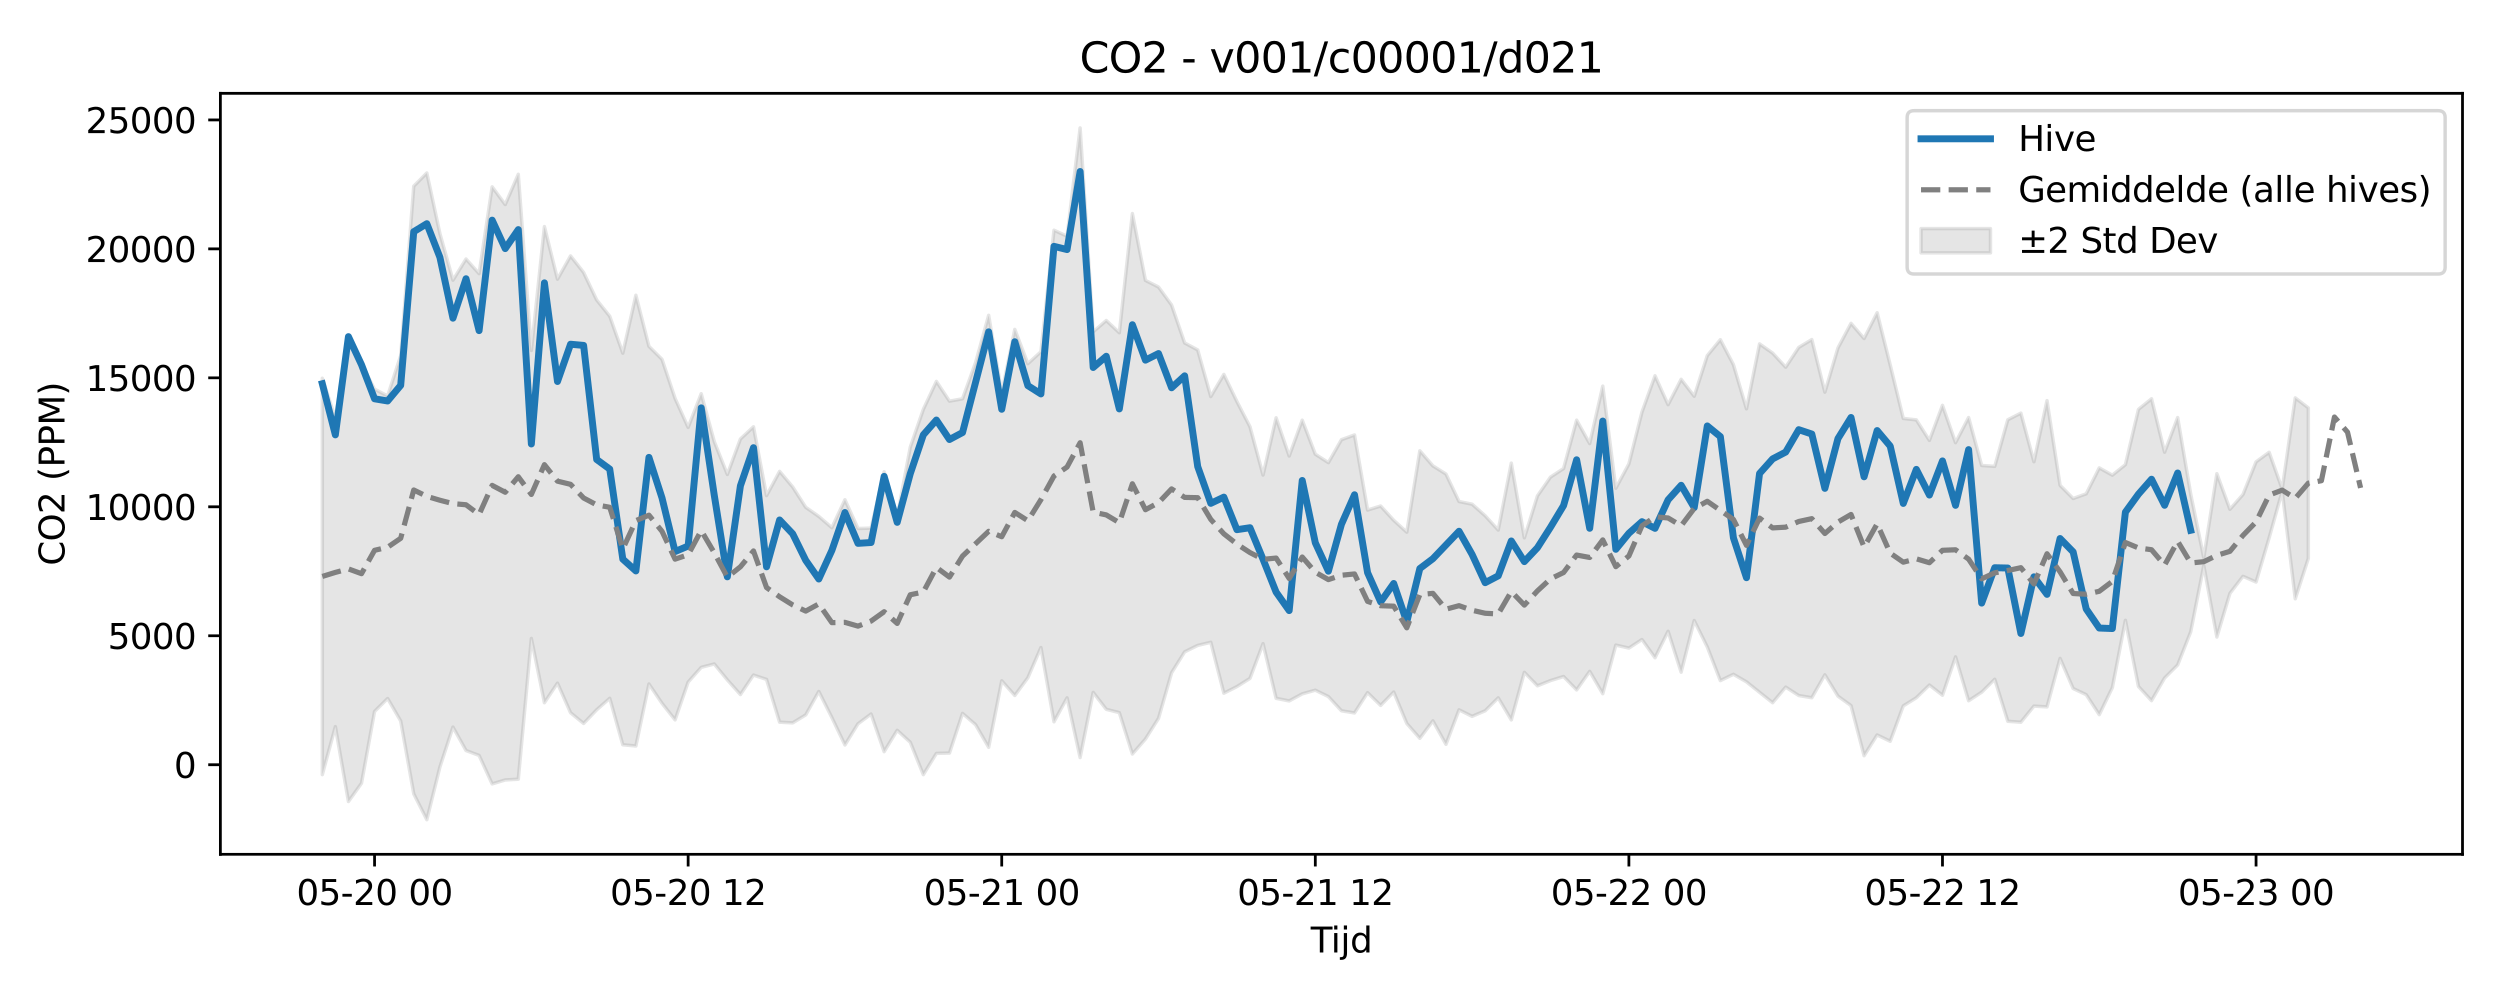 <?xml version="1.0" encoding="utf-8" standalone="no"?>
<!DOCTYPE svg PUBLIC "-//W3C//DTD SVG 1.1//EN"
  "http://www.w3.org/Graphics/SVG/1.1/DTD/svg11.dtd">
<svg xmlns:xlink="http://www.w3.org/1999/xlink" width="720pt" height="288pt" viewBox="0 0 720 288" xmlns="http://www.w3.org/2000/svg" version="1.1">
 <defs>
  <style type="text/css">*{stroke-linejoin: round; stroke-linecap: butt}</style>
 </defs>
 <g id="figure_1">
  <g id="patch_1">
   <path d="M 0 288 
L 720 288 
L 720 0 
L 0 0 
z
" style="fill: #ffffff"/>
  </g>
  <g id="axes_1">
   <g id="patch_2">
    <path d="M 63.47 246.04 
L 709.2 246.04 
L 709.2 26.88 
L 63.47 26.88 
z
" style="fill: #ffffff"/>
   </g>
   <g id="FillBetweenPolyCollection_1">
    <defs>
     <path id="m0364a4a7b5" d="M 92.821 -179.07 
L 92.821 -64.901 
L 96.584 -78.728 
L 100.347 -57.155 
L 104.11 -62.418 
L 107.873 -83.096 
L 111.636 -86.83 
L 115.399 -80.361 
L 119.162 -59.377 
L 122.925 -51.922 
L 126.688 -67.093 
L 130.451 -78.601 
L 134.214 -71.849 
L 137.977 -70.435 
L 141.74 -62.232 
L 145.503 -63.374 
L 149.266 -63.586 
L 153.029 -104.137 
L 156.792 -85.61 
L 160.555 -91.253 
L 164.318 -82.733 
L 168.081 -79.644 
L 171.844 -83.576 
L 175.607 -86.888 
L 179.37 -73.497 
L 183.133 -73.153 
L 186.896 -91.015 
L 190.659 -85.445 
L 194.422 -80.674 
L 198.185 -91.563 
L 201.948 -95.801 
L 205.711 -96.771 
L 209.474 -92.188 
L 213.237 -87.963 
L 217 -93.578 
L 220.763 -92.328 
L 224.526 -80.01 
L 228.289 -79.808 
L 232.052 -82.114 
L 235.815 -88.857 
L 239.578 -81.343 
L 243.341 -73.441 
L 247.104 -79.552 
L 250.867 -82.361 
L 254.63 -71.515 
L 258.393 -77.67 
L 262.156 -74.229 
L 265.919 -64.899 
L 269.682 -71.024 
L 273.445 -71.118 
L 277.208 -82.545 
L 280.971 -79.282 
L 284.734 -72.773 
L 288.497 -91.934 
L 292.26 -87.7 
L 296.023 -92.814 
L 299.786 -101.508 
L 303.549 -80.126 
L 307.312 -87.021 
L 311.075 -69.82 
L 314.838 -88.589 
L 318.601 -83.718 
L 322.364 -82.761 
L 326.127 -70.846 
L 329.89 -75.161 
L 333.653 -81.121 
L 337.416 -94.236 
L 341.179 -100.269 
L 344.942 -102.12 
L 348.705 -103.021 
L 352.468 -88.355 
L 356.231 -90.254 
L 359.994 -92.627 
L 363.757 -102.632 
L 367.52 -86.883 
L 371.283 -86.129 
L 375.046 -88.165 
L 378.809 -89.224 
L 382.572 -87.385 
L 386.335 -83.294 
L 390.098 -82.672 
L 393.861 -88.506 
L 397.624 -84.839 
L 401.387 -88.69 
L 405.15 -79.647 
L 408.913 -75.359 
L 412.676 -80.396 
L 416.439 -73.626 
L 420.202 -83.569 
L 423.965 -81.691 
L 427.728 -83.296 
L 431.491 -87.014 
L 435.254 -80.662 
L 439.017 -94.365 
L 442.78 -90.488 
L 446.543 -91.99 
L 450.306 -93.16 
L 454.069 -89.306 
L 457.832 -94.65 
L 461.595 -88.211 
L 465.358 -102.215 
L 469.121 -101.352 
L 472.884 -103.821 
L 476.647 -98.568 
L 480.41 -106.191 
L 484.173 -94.403 
L 487.936 -109.283 
L 491.699 -101.672 
L 495.462 -91.983 
L 499.225 -93.806 
L 502.988 -91.625 
L 506.751 -88.614 
L 510.514 -85.612 
L 514.277 -90.115 
L 518.04 -87.683 
L 521.803 -87.048 
L 525.566 -93.648 
L 529.329 -87.514 
L 533.092 -84.783 
L 536.855 -70.36 
L 540.618 -76.332 
L 544.381 -74.51 
L 548.144 -84.697 
L 551.907 -87.044 
L 555.67 -90.708 
L 559.433 -87.765 
L 563.196 -98.819 
L 566.959 -86.181 
L 570.722 -88.645 
L 574.485 -92.376 
L 578.248 -80.268 
L 582.011 -79.999 
L 585.774 -84.639 
L 589.537 -84.414 
L 593.3 -98.38 
L 597.063 -89.705 
L 600.826 -87.935 
L 604.589 -82.173 
L 608.352 -89.955 
L 612.115 -109.351 
L 615.878 -90.29 
L 619.641 -86.206 
L 623.404 -92.727 
L 627.167 -96.497 
L 630.93 -106.046 
L 634.693 -125.129 
L 638.456 -104.534 
L 642.219 -117.108 
L 645.982 -122.021 
L 649.745 -120.368 
L 653.508 -133.092 
L 657.271 -146.538 
L 661.034 -115.548 
L 664.797 -127.172 
L 664.797 -170.53 
L 664.797 -170.53 
L 661.034 -173.41 
L 657.271 -147.147 
L 653.508 -157.744 
L 649.745 -154.985 
L 645.982 -145.587 
L 642.219 -141.326 
L 638.456 -151.582 
L 634.693 -127.342 
L 630.93 -145.666 
L 627.167 -167.736 
L 623.404 -157.767 
L 619.641 -173.155 
L 615.878 -170.101 
L 612.115 -154.174 
L 608.352 -151.151 
L 604.589 -153.25 
L 600.826 -145.783 
L 597.063 -144.431 
L 593.3 -148.225 
L 589.537 -172.622 
L 585.774 -155.016 
L 582.011 -169.016 
L 578.248 -167.108 
L 574.485 -153.686 
L 570.722 -153.947 
L 566.959 -167.75 
L 563.196 -160.505 
L 559.433 -171.266 
L 555.67 -161.164 
L 551.907 -167.076 
L 548.144 -167.492 
L 544.381 -182.892 
L 540.618 -197.942 
L 536.855 -190.505 
L 533.092 -194.88 
L 529.329 -187.781 
L 525.566 -175.056 
L 521.803 -190.209 
L 518.04 -187.944 
L 514.277 -182.242 
L 510.514 -186.316 
L 506.751 -188.957 
L 502.988 -170.252 
L 499.225 -182.98 
L 495.462 -190.167 
L 491.699 -185.583 
L 487.936 -173.877 
L 484.173 -178.763 
L 480.41 -171.456 
L 476.647 -179.772 
L 472.884 -169.309 
L 469.121 -154.41 
L 465.358 -147.384 
L 461.595 -176.804 
L 457.832 -160.246 
L 454.069 -166.994 
L 450.306 -153.06 
L 446.543 -150.594 
L 442.78 -145.169 
L 439.017 -133.096 
L 435.254 -154.629 
L 431.491 -135.34 
L 427.728 -139.467 
L 423.965 -142.797 
L 420.202 -143.563 
L 416.439 -151.475 
L 412.676 -153.832 
L 408.913 -158.172 
L 405.15 -134.73 
L 401.387 -138.159 
L 397.624 -142.268 
L 393.861 -141.101 
L 390.098 -162.736 
L 386.335 -161.366 
L 382.572 -154.758 
L 378.809 -157.193 
L 375.046 -166.992 
L 371.283 -156.664 
L 367.52 -167.674 
L 363.757 -151.18 
L 359.994 -165.088 
L 356.231 -172.364 
L 352.468 -180.173 
L 348.705 -173.794 
L 344.942 -187.216 
L 341.179 -189.236 
L 337.416 -200.156 
L 333.653 -205.331 
L 329.89 -207.244 
L 326.127 -226.498 
L 322.364 -192.169 
L 318.601 -195.701 
L 314.838 -192.434 
L 311.075 -251.158 
L 307.312 -219.971 
L 303.549 -221.704 
L 299.786 -186.688 
L 296.023 -183.261 
L 292.26 -193.133 
L 288.497 -174.913 
L 284.734 -197.193 
L 280.971 -183.558 
L 277.208 -173.151 
L 273.445 -172.475 
L 269.682 -178.157 
L 265.919 -170.103 
L 262.156 -159.191 
L 258.393 -139.241 
L 254.63 -152.133 
L 250.867 -135.903 
L 247.104 -135.796 
L 243.341 -144.077 
L 239.578 -136.019 
L 235.815 -139.276 
L 232.052 -141.9 
L 228.289 -147.759 
L 224.526 -152.249 
L 220.763 -145.254 
L 217 -165.079 
L 213.237 -161.568 
L 209.474 -151.352 
L 205.711 -160.823 
L 201.948 -174.603 
L 198.185 -164.91 
L 194.422 -173.256 
L 190.659 -184.511 
L 186.896 -188.252 
L 183.133 -202.971 
L 179.37 -186.286 
L 175.607 -196.917 
L 171.844 -201.609 
L 168.081 -209.522 
L 164.318 -214.295 
L 160.555 -207.602 
L 156.792 -222.74 
L 153.029 -187.066 
L 149.266 -237.811 
L 145.503 -229.089 
L 141.74 -234.186 
L 137.977 -209.192 
L 134.214 -213.405 
L 130.451 -207.312 
L 126.688 -220.766 
L 122.925 -238.183 
L 119.162 -234.391 
L 115.399 -185.583 
L 111.636 -173.959 
L 107.873 -175.927 
L 104.11 -183.145 
L 100.347 -191.158 
L 96.584 -167.569 
L 92.821 -179.07 
z
" style="stroke: #808080; stroke-opacity: 0.2"/>
    </defs>
    <g clip-path="url(#pf74bc23cb3)">
     <use xlink:href="#m0364a4a7b5" x="0" y="288" style="fill: #808080; fill-opacity: 0.2; stroke: #808080; stroke-opacity: 0.2"/>
    </g>
   </g>
   <g id="matplotlib.axis_1">
    <g id="xtick_1">
     <g id="line2d_1">
      <defs>
       <path id="mb5e59b7258" d="M 0 0 
L 0 3.5 
" style="stroke: #000000; stroke-width: 0.8"/>
      </defs>
      <g>
       <use xlink:href="#mb5e59b7258" x="107.873" y="246.04" style="stroke: #000000; stroke-width: 0.8"/>
      </g>
     </g>
     <g id="text_1">
      <!-- 05-20 00 -->
      <g transform="translate(85.393 260.638) scale(0.1 -0.1)">
       <defs>
        <path id="DejaVuSans-30" d="M 2034 4250 
Q 1547 4250 1301 3770 
Q 1056 3291 1056 2328 
Q 1056 1369 1301 889 
Q 1547 409 2034 409 
Q 2525 409 2770 889 
Q 3016 1369 3016 2328 
Q 3016 3291 2770 3770 
Q 2525 4250 2034 4250 
z
M 2034 4750 
Q 2819 4750 3233 4129 
Q 3647 3509 3647 2328 
Q 3647 1150 3233 529 
Q 2819 -91 2034 -91 
Q 1250 -91 836 529 
Q 422 1150 422 2328 
Q 422 3509 836 4129 
Q 1250 4750 2034 4750 
z
" transform="scale(0.016)"/>
        <path id="DejaVuSans-35" d="M 691 4666 
L 3169 4666 
L 3169 4134 
L 1269 4134 
L 1269 2991 
Q 1406 3038 1543 3061 
Q 1681 3084 1819 3084 
Q 2600 3084 3056 2656 
Q 3513 2228 3513 1497 
Q 3513 744 3044 326 
Q 2575 -91 1722 -91 
Q 1428 -91 1123 -41 
Q 819 9 494 109 
L 494 744 
Q 775 591 1075 516 
Q 1375 441 1709 441 
Q 2250 441 2565 725 
Q 2881 1009 2881 1497 
Q 2881 1984 2565 2268 
Q 2250 2553 1709 2553 
Q 1456 2553 1204 2497 
Q 953 2441 691 2322 
L 691 4666 
z
" transform="scale(0.016)"/>
        <path id="DejaVuSans-2d" d="M 313 2009 
L 1997 2009 
L 1997 1497 
L 313 1497 
L 313 2009 
z
" transform="scale(0.016)"/>
        <path id="DejaVuSans-32" d="M 1228 531 
L 3431 531 
L 3431 0 
L 469 0 
L 469 531 
Q 828 903 1448 1529 
Q 2069 2156 2228 2338 
Q 2531 2678 2651 2914 
Q 2772 3150 2772 3378 
Q 2772 3750 2511 3984 
Q 2250 4219 1831 4219 
Q 1534 4219 1204 4116 
Q 875 4013 500 3803 
L 500 4441 
Q 881 4594 1212 4672 
Q 1544 4750 1819 4750 
Q 2544 4750 2975 4387 
Q 3406 4025 3406 3419 
Q 3406 3131 3298 2873 
Q 3191 2616 2906 2266 
Q 2828 2175 2409 1742 
Q 1991 1309 1228 531 
z
" transform="scale(0.016)"/>
        <path id="DejaVuSans-20" transform="scale(0.016)"/>
       </defs>
       <use xlink:href="#DejaVuSans-30"/>
       <use xlink:href="#DejaVuSans-35" transform="translate(63.623 0)"/>
       <use xlink:href="#DejaVuSans-2d" transform="translate(127.246 0)"/>
       <use xlink:href="#DejaVuSans-32" transform="translate(163.33 0)"/>
       <use xlink:href="#DejaVuSans-30" transform="translate(226.953 0)"/>
       <use xlink:href="#DejaVuSans-20" transform="translate(290.576 0)"/>
       <use xlink:href="#DejaVuSans-30" transform="translate(322.363 0)"/>
       <use xlink:href="#DejaVuSans-30" transform="translate(385.986 0)"/>
      </g>
     </g>
    </g>
    <g id="xtick_2">
     <g id="line2d_2">
      <g>
       <use xlink:href="#mb5e59b7258" x="198.185" y="246.04" style="stroke: #000000; stroke-width: 0.8"/>
      </g>
     </g>
     <g id="text_2">
      <!-- 05-20 12 -->
      <g transform="translate(175.705 260.638) scale(0.1 -0.1)">
       <defs>
        <path id="DejaVuSans-31" d="M 794 531 
L 1825 531 
L 1825 4091 
L 703 3866 
L 703 4441 
L 1819 4666 
L 2450 4666 
L 2450 531 
L 3481 531 
L 3481 0 
L 794 0 
L 794 531 
z
" transform="scale(0.016)"/>
       </defs>
       <use xlink:href="#DejaVuSans-30"/>
       <use xlink:href="#DejaVuSans-35" transform="translate(63.623 0)"/>
       <use xlink:href="#DejaVuSans-2d" transform="translate(127.246 0)"/>
       <use xlink:href="#DejaVuSans-32" transform="translate(163.33 0)"/>
       <use xlink:href="#DejaVuSans-30" transform="translate(226.953 0)"/>
       <use xlink:href="#DejaVuSans-20" transform="translate(290.576 0)"/>
       <use xlink:href="#DejaVuSans-31" transform="translate(322.363 0)"/>
       <use xlink:href="#DejaVuSans-32" transform="translate(385.986 0)"/>
      </g>
     </g>
    </g>
    <g id="xtick_3">
     <g id="line2d_3">
      <g>
       <use xlink:href="#mb5e59b7258" x="288.497" y="246.04" style="stroke: #000000; stroke-width: 0.8"/>
      </g>
     </g>
     <g id="text_3">
      <!-- 05-21 00 -->
      <g transform="translate(266.017 260.638) scale(0.1 -0.1)">
       <use xlink:href="#DejaVuSans-30"/>
       <use xlink:href="#DejaVuSans-35" transform="translate(63.623 0)"/>
       <use xlink:href="#DejaVuSans-2d" transform="translate(127.246 0)"/>
       <use xlink:href="#DejaVuSans-32" transform="translate(163.33 0)"/>
       <use xlink:href="#DejaVuSans-31" transform="translate(226.953 0)"/>
       <use xlink:href="#DejaVuSans-20" transform="translate(290.576 0)"/>
       <use xlink:href="#DejaVuSans-30" transform="translate(322.363 0)"/>
       <use xlink:href="#DejaVuSans-30" transform="translate(385.986 0)"/>
      </g>
     </g>
    </g>
    <g id="xtick_4">
     <g id="line2d_4">
      <g>
       <use xlink:href="#mb5e59b7258" x="378.809" y="246.04" style="stroke: #000000; stroke-width: 0.8"/>
      </g>
     </g>
     <g id="text_4">
      <!-- 05-21 12 -->
      <g transform="translate(356.329 260.638) scale(0.1 -0.1)">
       <use xlink:href="#DejaVuSans-30"/>
       <use xlink:href="#DejaVuSans-35" transform="translate(63.623 0)"/>
       <use xlink:href="#DejaVuSans-2d" transform="translate(127.246 0)"/>
       <use xlink:href="#DejaVuSans-32" transform="translate(163.33 0)"/>
       <use xlink:href="#DejaVuSans-31" transform="translate(226.953 0)"/>
       <use xlink:href="#DejaVuSans-20" transform="translate(290.576 0)"/>
       <use xlink:href="#DejaVuSans-31" transform="translate(322.363 0)"/>
       <use xlink:href="#DejaVuSans-32" transform="translate(385.986 0)"/>
      </g>
     </g>
    </g>
    <g id="xtick_5">
     <g id="line2d_5">
      <g>
       <use xlink:href="#mb5e59b7258" x="469.121" y="246.04" style="stroke: #000000; stroke-width: 0.8"/>
      </g>
     </g>
     <g id="text_5">
      <!-- 05-22 00 -->
      <g transform="translate(446.64 260.638) scale(0.1 -0.1)">
       <use xlink:href="#DejaVuSans-30"/>
       <use xlink:href="#DejaVuSans-35" transform="translate(63.623 0)"/>
       <use xlink:href="#DejaVuSans-2d" transform="translate(127.246 0)"/>
       <use xlink:href="#DejaVuSans-32" transform="translate(163.33 0)"/>
       <use xlink:href="#DejaVuSans-32" transform="translate(226.953 0)"/>
       <use xlink:href="#DejaVuSans-20" transform="translate(290.576 0)"/>
       <use xlink:href="#DejaVuSans-30" transform="translate(322.363 0)"/>
       <use xlink:href="#DejaVuSans-30" transform="translate(385.986 0)"/>
      </g>
     </g>
    </g>
    <g id="xtick_6">
     <g id="line2d_6">
      <g>
       <use xlink:href="#mb5e59b7258" x="559.433" y="246.04" style="stroke: #000000; stroke-width: 0.8"/>
      </g>
     </g>
     <g id="text_6">
      <!-- 05-22 12 -->
      <g transform="translate(536.952 260.638) scale(0.1 -0.1)">
       <use xlink:href="#DejaVuSans-30"/>
       <use xlink:href="#DejaVuSans-35" transform="translate(63.623 0)"/>
       <use xlink:href="#DejaVuSans-2d" transform="translate(127.246 0)"/>
       <use xlink:href="#DejaVuSans-32" transform="translate(163.33 0)"/>
       <use xlink:href="#DejaVuSans-32" transform="translate(226.953 0)"/>
       <use xlink:href="#DejaVuSans-20" transform="translate(290.576 0)"/>
       <use xlink:href="#DejaVuSans-31" transform="translate(322.363 0)"/>
       <use xlink:href="#DejaVuSans-32" transform="translate(385.986 0)"/>
      </g>
     </g>
    </g>
    <g id="xtick_7">
     <g id="line2d_7">
      <g>
       <use xlink:href="#mb5e59b7258" x="649.745" y="246.04" style="stroke: #000000; stroke-width: 0.8"/>
      </g>
     </g>
     <g id="text_7">
      <!-- 05-23 00 -->
      <g transform="translate(627.264 260.638) scale(0.1 -0.1)">
       <defs>
        <path id="DejaVuSans-33" d="M 2597 2516 
Q 3050 2419 3304 2112 
Q 3559 1806 3559 1356 
Q 3559 666 3084 287 
Q 2609 -91 1734 -91 
Q 1441 -91 1130 -33 
Q 819 25 488 141 
L 488 750 
Q 750 597 1062 519 
Q 1375 441 1716 441 
Q 2309 441 2620 675 
Q 2931 909 2931 1356 
Q 2931 1769 2642 2001 
Q 2353 2234 1838 2234 
L 1294 2234 
L 1294 2753 
L 1863 2753 
Q 2328 2753 2575 2939 
Q 2822 3125 2822 3475 
Q 2822 3834 2567 4026 
Q 2313 4219 1838 4219 
Q 1578 4219 1281 4162 
Q 984 4106 628 3988 
L 628 4550 
Q 988 4650 1302 4700 
Q 1616 4750 1894 4750 
Q 2613 4750 3031 4423 
Q 3450 4097 3450 3541 
Q 3450 3153 3228 2886 
Q 3006 2619 2597 2516 
z
" transform="scale(0.016)"/>
       </defs>
       <use xlink:href="#DejaVuSans-30"/>
       <use xlink:href="#DejaVuSans-35" transform="translate(63.623 0)"/>
       <use xlink:href="#DejaVuSans-2d" transform="translate(127.246 0)"/>
       <use xlink:href="#DejaVuSans-32" transform="translate(163.33 0)"/>
       <use xlink:href="#DejaVuSans-33" transform="translate(226.953 0)"/>
       <use xlink:href="#DejaVuSans-20" transform="translate(290.576 0)"/>
       <use xlink:href="#DejaVuSans-30" transform="translate(322.363 0)"/>
       <use xlink:href="#DejaVuSans-30" transform="translate(385.986 0)"/>
      </g>
     </g>
    </g>
    <g id="text_8">
     <!-- Tijd -->
     <g transform="translate(377.485 274.317) scale(0.1 -0.1)">
      <defs>
       <path id="DejaVuSans-54" d="M -19 4666 
L 3928 4666 
L 3928 4134 
L 2272 4134 
L 2272 0 
L 1638 0 
L 1638 4134 
L -19 4134 
L -19 4666 
z
" transform="scale(0.016)"/>
       <path id="DejaVuSans-69" d="M 603 3500 
L 1178 3500 
L 1178 0 
L 603 0 
L 603 3500 
z
M 603 4863 
L 1178 4863 
L 1178 4134 
L 603 4134 
L 603 4863 
z
" transform="scale(0.016)"/>
       <path id="DejaVuSans-6a" d="M 603 3500 
L 1178 3500 
L 1178 -63 
Q 1178 -731 923 -1031 
Q 669 -1331 103 -1331 
L -116 -1331 
L -116 -844 
L 38 -844 
Q 366 -844 484 -692 
Q 603 -541 603 -63 
L 603 3500 
z
M 603 4863 
L 1178 4863 
L 1178 4134 
L 603 4134 
L 603 4863 
z
" transform="scale(0.016)"/>
       <path id="DejaVuSans-64" d="M 2906 2969 
L 2906 4863 
L 3481 4863 
L 3481 0 
L 2906 0 
L 2906 525 
Q 2725 213 2448 61 
Q 2172 -91 1784 -91 
Q 1150 -91 751 415 
Q 353 922 353 1747 
Q 353 2572 751 3078 
Q 1150 3584 1784 3584 
Q 2172 3584 2448 3432 
Q 2725 3281 2906 2969 
z
M 947 1747 
Q 947 1113 1208 752 
Q 1469 391 1925 391 
Q 2381 391 2643 752 
Q 2906 1113 2906 1747 
Q 2906 2381 2643 2742 
Q 2381 3103 1925 3103 
Q 1469 3103 1208 2742 
Q 947 2381 947 1747 
z
" transform="scale(0.016)"/>
      </defs>
      <use xlink:href="#DejaVuSans-54"/>
      <use xlink:href="#DejaVuSans-69" transform="translate(57.959 0)"/>
      <use xlink:href="#DejaVuSans-6a" transform="translate(85.742 0)"/>
      <use xlink:href="#DejaVuSans-64" transform="translate(113.525 0)"/>
     </g>
    </g>
   </g>
   <g id="matplotlib.axis_2">
    <g id="ytick_1">
     <g id="line2d_8">
      <defs>
       <path id="m2ce508425c" d="M 0 0 
L -3.5 0 
" style="stroke: #000000; stroke-width: 0.8"/>
      </defs>
      <g>
       <use xlink:href="#m2ce508425c" x="63.47" y="220.239" style="stroke: #000000; stroke-width: 0.8"/>
      </g>
     </g>
     <g id="text_9">
      <!-- 0 -->
      <g transform="translate(50.108 224.038) scale(0.1 -0.1)">
       <use xlink:href="#DejaVuSans-30"/>
      </g>
     </g>
    </g>
    <g id="ytick_2">
     <g id="line2d_9">
      <g>
       <use xlink:href="#m2ce508425c" x="63.47" y="183.098" style="stroke: #000000; stroke-width: 0.8"/>
      </g>
     </g>
     <g id="text_10">
      <!-- 5000 -->
      <g transform="translate(31.02 186.897) scale(0.1 -0.1)">
       <use xlink:href="#DejaVuSans-35"/>
       <use xlink:href="#DejaVuSans-30" transform="translate(63.623 0)"/>
       <use xlink:href="#DejaVuSans-30" transform="translate(127.246 0)"/>
       <use xlink:href="#DejaVuSans-30" transform="translate(190.869 0)"/>
      </g>
     </g>
    </g>
    <g id="ytick_3">
     <g id="line2d_10">
      <g>
       <use xlink:href="#m2ce508425c" x="63.47" y="145.957" style="stroke: #000000; stroke-width: 0.8"/>
      </g>
     </g>
     <g id="text_11">
      <!-- 10000 -->
      <g transform="translate(24.657 149.756) scale(0.1 -0.1)">
       <use xlink:href="#DejaVuSans-31"/>
       <use xlink:href="#DejaVuSans-30" transform="translate(63.623 0)"/>
       <use xlink:href="#DejaVuSans-30" transform="translate(127.246 0)"/>
       <use xlink:href="#DejaVuSans-30" transform="translate(190.869 0)"/>
       <use xlink:href="#DejaVuSans-30" transform="translate(254.492 0)"/>
      </g>
     </g>
    </g>
    <g id="ytick_4">
     <g id="line2d_11">
      <g>
       <use xlink:href="#m2ce508425c" x="63.47" y="108.816" style="stroke: #000000; stroke-width: 0.8"/>
      </g>
     </g>
     <g id="text_12">
      <!-- 15000 -->
      <g transform="translate(24.657 112.615) scale(0.1 -0.1)">
       <use xlink:href="#DejaVuSans-31"/>
       <use xlink:href="#DejaVuSans-35" transform="translate(63.623 0)"/>
       <use xlink:href="#DejaVuSans-30" transform="translate(127.246 0)"/>
       <use xlink:href="#DejaVuSans-30" transform="translate(190.869 0)"/>
       <use xlink:href="#DejaVuSans-30" transform="translate(254.492 0)"/>
      </g>
     </g>
    </g>
    <g id="ytick_5">
     <g id="line2d_12">
      <g>
       <use xlink:href="#m2ce508425c" x="63.47" y="71.675" style="stroke: #000000; stroke-width: 0.8"/>
      </g>
     </g>
     <g id="text_13">
      <!-- 20000 -->
      <g transform="translate(24.657 75.475) scale(0.1 -0.1)">
       <use xlink:href="#DejaVuSans-32"/>
       <use xlink:href="#DejaVuSans-30" transform="translate(63.623 0)"/>
       <use xlink:href="#DejaVuSans-30" transform="translate(127.246 0)"/>
       <use xlink:href="#DejaVuSans-30" transform="translate(190.869 0)"/>
       <use xlink:href="#DejaVuSans-30" transform="translate(254.492 0)"/>
      </g>
     </g>
    </g>
    <g id="ytick_6">
     <g id="line2d_13">
      <g>
       <use xlink:href="#m2ce508425c" x="63.47" y="34.534" style="stroke: #000000; stroke-width: 0.8"/>
      </g>
     </g>
     <g id="text_14">
      <!-- 25000 -->
      <g transform="translate(24.657 38.334) scale(0.1 -0.1)">
       <use xlink:href="#DejaVuSans-32"/>
       <use xlink:href="#DejaVuSans-35" transform="translate(63.623 0)"/>
       <use xlink:href="#DejaVuSans-30" transform="translate(127.246 0)"/>
       <use xlink:href="#DejaVuSans-30" transform="translate(190.869 0)"/>
       <use xlink:href="#DejaVuSans-30" transform="translate(254.492 0)"/>
      </g>
     </g>
    </g>
    <g id="text_15">
     <!-- CO2 (PPM) -->
     <g transform="translate(18.578 162.903) rotate(-90) scale(0.1 -0.1)">
      <defs>
       <path id="DejaVuSans-43" d="M 4122 4306 
L 4122 3641 
Q 3803 3938 3442 4084 
Q 3081 4231 2675 4231 
Q 1875 4231 1450 3742 
Q 1025 3253 1025 2328 
Q 1025 1406 1450 917 
Q 1875 428 2675 428 
Q 3081 428 3442 575 
Q 3803 722 4122 1019 
L 4122 359 
Q 3791 134 3420 21 
Q 3050 -91 2638 -91 
Q 1578 -91 968 557 
Q 359 1206 359 2328 
Q 359 3453 968 4101 
Q 1578 4750 2638 4750 
Q 3056 4750 3426 4639 
Q 3797 4528 4122 4306 
z
" transform="scale(0.016)"/>
       <path id="DejaVuSans-4f" d="M 2522 4238 
Q 1834 4238 1429 3725 
Q 1025 3213 1025 2328 
Q 1025 1447 1429 934 
Q 1834 422 2522 422 
Q 3209 422 3611 934 
Q 4013 1447 4013 2328 
Q 4013 3213 3611 3725 
Q 3209 4238 2522 4238 
z
M 2522 4750 
Q 3503 4750 4090 4092 
Q 4678 3434 4678 2328 
Q 4678 1225 4090 567 
Q 3503 -91 2522 -91 
Q 1538 -91 948 565 
Q 359 1222 359 2328 
Q 359 3434 948 4092 
Q 1538 4750 2522 4750 
z
" transform="scale(0.016)"/>
       <path id="DejaVuSans-28" d="M 1984 4856 
Q 1566 4138 1362 3434 
Q 1159 2731 1159 2009 
Q 1159 1288 1364 580 
Q 1569 -128 1984 -844 
L 1484 -844 
Q 1016 -109 783 600 
Q 550 1309 550 2009 
Q 550 2706 781 3412 
Q 1013 4119 1484 4856 
L 1984 4856 
z
" transform="scale(0.016)"/>
       <path id="DejaVuSans-50" d="M 1259 4147 
L 1259 2394 
L 2053 2394 
Q 2494 2394 2734 2622 
Q 2975 2850 2975 3272 
Q 2975 3691 2734 3919 
Q 2494 4147 2053 4147 
L 1259 4147 
z
M 628 4666 
L 2053 4666 
Q 2838 4666 3239 4311 
Q 3641 3956 3641 3272 
Q 3641 2581 3239 2228 
Q 2838 1875 2053 1875 
L 1259 1875 
L 1259 0 
L 628 0 
L 628 4666 
z
" transform="scale(0.016)"/>
       <path id="DejaVuSans-4d" d="M 628 4666 
L 1569 4666 
L 2759 1491 
L 3956 4666 
L 4897 4666 
L 4897 0 
L 4281 0 
L 4281 4097 
L 3078 897 
L 2444 897 
L 1241 4097 
L 1241 0 
L 628 0 
L 628 4666 
z
" transform="scale(0.016)"/>
       <path id="DejaVuSans-29" d="M 513 4856 
L 1013 4856 
Q 1481 4119 1714 3412 
Q 1947 2706 1947 2009 
Q 1947 1309 1714 600 
Q 1481 -109 1013 -844 
L 513 -844 
Q 928 -128 1133 580 
Q 1338 1288 1338 2009 
Q 1338 2731 1133 3434 
Q 928 4138 513 4856 
z
" transform="scale(0.016)"/>
      </defs>
      <use xlink:href="#DejaVuSans-43"/>
      <use xlink:href="#DejaVuSans-4f" transform="translate(69.824 0)"/>
      <use xlink:href="#DejaVuSans-32" transform="translate(148.535 0)"/>
      <use xlink:href="#DejaVuSans-20" transform="translate(212.158 0)"/>
      <use xlink:href="#DejaVuSans-28" transform="translate(243.945 0)"/>
      <use xlink:href="#DejaVuSans-50" transform="translate(282.959 0)"/>
      <use xlink:href="#DejaVuSans-50" transform="translate(343.262 0)"/>
      <use xlink:href="#DejaVuSans-4d" transform="translate(403.564 0)"/>
      <use xlink:href="#DejaVuSans-29" transform="translate(489.844 0)"/>
     </g>
    </g>
   </g>
   <g id="line2d_14">
    <path d="M 92.821 110.521 
L 96.584 125.24 
L 100.347 96.956 
L 104.11 105.035 
L 107.873 114.853 
L 111.636 115.484 
L 115.399 110.98 
L 119.162 66.723 
L 122.925 64.425 
L 126.688 74.09 
L 130.451 91.635 
L 134.214 80.28 
L 137.977 95.219 
L 141.74 63.408 
L 145.503 71.594 
L 149.266 66.131 
L 153.029 127.862 
L 156.792 81.466 
L 160.555 109.869 
L 164.318 99.137 
L 168.081 99.479 
L 171.844 132.334 
L 175.607 135.1 
L 179.37 161.036 
L 183.133 164.427 
L 186.896 131.725 
L 190.659 143.406 
L 194.422 158.852 
L 198.185 157.259 
L 201.948 117.463 
L 205.711 142.644 
L 209.474 166.125 
L 213.237 139.916 
L 217 128.935 
L 220.763 163.243 
L 224.526 149.753 
L 228.289 153.729 
L 232.052 161.374 
L 235.815 166.756 
L 239.578 158.518 
L 243.341 147.606 
L 247.104 156.487 
L 250.867 156.245 
L 254.63 137.197 
L 258.393 150.434 
L 262.156 136.422 
L 265.919 125.233 
L 269.682 120.974 
L 273.445 126.582 
L 277.208 124.574 
L 284.734 95.567 
L 288.497 117.871 
L 292.26 98.422 
L 296.023 111.065 
L 299.786 113.449 
L 303.549 70.947 
L 307.312 71.876 
L 311.075 49.398 
L 314.838 105.838 
L 318.601 102.606 
L 322.364 117.767 
L 326.127 93.524 
L 329.89 103.725 
L 333.653 101.819 
L 337.416 111.68 
L 341.179 108.242 
L 344.942 134.382 
L 348.705 144.962 
L 352.468 143.177 
L 356.231 152.546 
L 359.994 151.984 
L 363.757 161.081 
L 367.52 170.526 
L 371.283 175.848 
L 375.046 138.38 
L 378.809 156.324 
L 382.572 164.503 
L 386.335 150.997 
L 390.098 142.493 
L 393.861 164.929 
L 397.624 173.35 
L 401.387 168.044 
L 405.15 179.105 
L 408.913 163.74 
L 412.676 160.903 
L 420.202 153.006 
L 423.965 159.687 
L 427.728 167.813 
L 431.491 165.845 
L 435.254 155.799 
L 439.017 161.744 
L 442.78 157.748 
L 446.543 151.85 
L 450.306 145.606 
L 454.069 132.421 
L 457.832 152.147 
L 461.595 121.266 
L 465.358 158.199 
L 469.121 153.581 
L 472.884 150.243 
L 476.647 152.165 
L 480.41 143.956 
L 484.173 139.765 
L 487.936 146.187 
L 491.699 122.672 
L 495.462 125.745 
L 499.225 154.901 
L 502.988 166.377 
L 506.751 136.367 
L 510.514 132.163 
L 514.277 130.195 
L 518.04 123.744 
L 521.803 125.005 
L 525.566 140.646 
L 529.329 126.315 
L 533.092 120.238 
L 536.855 137.314 
L 540.618 124.004 
L 544.381 128.476 
L 548.144 144.987 
L 551.907 135.186 
L 555.67 142.577 
L 559.433 132.747 
L 563.196 145.537 
L 566.959 129.493 
L 570.722 173.69 
L 574.485 163.505 
L 578.248 163.592 
L 582.011 182.442 
L 585.774 166.127 
L 589.537 171.176 
L 593.3 155.094 
L 597.063 158.945 
L 600.826 175.38 
L 604.589 180.877 
L 608.352 181.021 
L 612.115 147.497 
L 615.878 142.307 
L 619.641 138.019 
L 623.404 145.524 
L 627.167 136.229 
L 630.93 152.719 
L 630.93 152.719 
" clip-path="url(#pf74bc23cb3)" style="fill: none; stroke: #1f77b4; stroke-width: 2; stroke-linecap: square"/>
   </g>
   <g id="line2d_15">
    <path d="M 92.821 166.014 
L 96.584 164.852 
L 100.347 163.843 
L 104.11 165.219 
L 107.873 158.489 
L 111.636 157.605 
L 115.399 155.028 
L 119.162 141.116 
L 122.925 142.948 
L 126.688 144.07 
L 130.451 145.043 
L 134.214 145.373 
L 137.977 148.186 
L 141.74 139.791 
L 145.503 141.768 
L 149.266 137.302 
L 153.029 142.399 
L 156.792 133.825 
L 160.555 138.572 
L 164.318 139.486 
L 168.081 143.417 
L 171.844 145.407 
L 175.607 146.097 
L 179.37 158.109 
L 183.133 149.938 
L 186.896 148.367 
L 190.659 153.022 
L 194.422 161.035 
L 198.185 159.763 
L 201.948 152.798 
L 205.711 159.203 
L 209.474 166.23 
L 213.237 163.235 
L 217 158.672 
L 220.763 169.209 
L 224.526 171.871 
L 228.289 174.216 
L 232.052 175.993 
L 235.815 173.933 
L 239.578 179.319 
L 243.341 179.241 
L 247.104 180.326 
L 250.867 178.868 
L 254.63 176.176 
L 258.393 179.544 
L 262.156 171.29 
L 265.919 170.499 
L 269.682 163.409 
L 273.445 166.204 
L 277.208 160.152 
L 284.734 153.017 
L 288.497 154.576 
L 292.26 147.583 
L 296.023 149.963 
L 299.786 143.902 
L 303.549 137.085 
L 307.312 134.504 
L 311.075 127.511 
L 314.838 147.488 
L 318.601 148.291 
L 322.364 150.535 
L 326.127 139.328 
L 329.89 146.798 
L 333.653 144.774 
L 337.416 140.804 
L 341.179 143.248 
L 344.942 143.332 
L 348.705 149.592 
L 352.468 153.736 
L 356.231 156.691 
L 359.994 159.143 
L 363.757 161.094 
L 367.52 160.721 
L 371.283 166.603 
L 375.046 160.422 
L 378.809 164.792 
L 382.572 166.929 
L 386.335 165.67 
L 390.098 165.296 
L 393.861 173.197 
L 397.624 174.447 
L 401.387 174.576 
L 405.15 180.811 
L 408.913 171.234 
L 412.676 170.886 
L 416.439 175.449 
L 420.202 174.434 
L 423.965 175.756 
L 427.728 176.619 
L 431.491 176.823 
L 435.254 170.355 
L 439.017 174.269 
L 442.78 170.172 
L 446.543 166.708 
L 450.306 164.89 
L 454.069 159.85 
L 457.832 160.552 
L 461.595 155.492 
L 465.358 163.201 
L 469.121 160.119 
L 472.884 151.435 
L 476.647 148.83 
L 480.41 149.177 
L 484.173 151.417 
L 487.936 146.42 
L 491.699 144.372 
L 499.225 149.607 
L 502.988 157.062 
L 506.751 149.215 
L 510.514 152.036 
L 514.277 151.822 
L 518.04 150.186 
L 521.803 149.372 
L 525.566 153.648 
L 529.329 150.353 
L 533.092 148.168 
L 536.855 157.567 
L 540.618 150.863 
L 544.381 159.299 
L 548.144 161.905 
L 551.907 160.94 
L 555.67 162.064 
L 559.433 158.485 
L 563.196 158.338 
L 566.959 161.034 
L 570.722 166.704 
L 574.485 164.969 
L 578.248 164.312 
L 582.011 163.492 
L 585.774 168.173 
L 589.537 159.482 
L 593.3 164.697 
L 597.063 170.932 
L 600.826 171.141 
L 604.589 170.288 
L 608.352 167.447 
L 612.115 156.238 
L 615.878 157.804 
L 619.641 158.319 
L 623.404 162.753 
L 627.167 155.884 
L 630.93 162.144 
L 634.693 161.764 
L 638.456 159.942 
L 642.219 158.783 
L 645.982 154.196 
L 649.745 150.324 
L 653.508 142.582 
L 657.271 141.157 
L 661.034 143.521 
L 664.797 139.149 
L 668.56 138.445 
L 672.323 120.107 
L 676.086 124.475 
L 679.849 140.525 
L 679.849 140.525 
" clip-path="url(#pf74bc23cb3)" style="fill: none; stroke-dasharray: 5.55,2.4; stroke-dashoffset: 0; stroke: #808080; stroke-width: 1.5"/>
   </g>
   <g id="patch_3">
    <path d="M 63.47 246.04 
L 63.47 26.88 
" style="fill: none; stroke: #000000; stroke-width: 0.8; stroke-linejoin: miter; stroke-linecap: square"/>
   </g>
   <g id="patch_4">
    <path d="M 709.2 246.04 
L 709.2 26.88 
" style="fill: none; stroke: #000000; stroke-width: 0.8; stroke-linejoin: miter; stroke-linecap: square"/>
   </g>
   <g id="patch_5">
    <path d="M 63.47 246.04 
L 709.2 246.04 
" style="fill: none; stroke: #000000; stroke-width: 0.8; stroke-linejoin: miter; stroke-linecap: square"/>
   </g>
   <g id="patch_6">
    <path d="M 63.47 26.88 
L 709.2 26.88 
" style="fill: none; stroke: #000000; stroke-width: 0.8; stroke-linejoin: miter; stroke-linecap: square"/>
   </g>
   <g id="text_16">
    <!-- CO2 - v001/c00001/d021 -->
    <g transform="translate(310.932 20.88) scale(0.12 -0.12)">
     <defs>
      <path id="DejaVuSans-76" d="M 191 3500 
L 800 3500 
L 1894 563 
L 2988 3500 
L 3597 3500 
L 2284 0 
L 1503 0 
L 191 3500 
z
" transform="scale(0.016)"/>
      <path id="DejaVuSans-2f" d="M 1625 4666 
L 2156 4666 
L 531 -594 
L 0 -594 
L 1625 4666 
z
" transform="scale(0.016)"/>
      <path id="DejaVuSans-63" d="M 3122 3366 
L 3122 2828 
Q 2878 2963 2633 3030 
Q 2388 3097 2138 3097 
Q 1578 3097 1268 2742 
Q 959 2388 959 1747 
Q 959 1106 1268 751 
Q 1578 397 2138 397 
Q 2388 397 2633 464 
Q 2878 531 3122 666 
L 3122 134 
Q 2881 22 2623 -34 
Q 2366 -91 2075 -91 
Q 1284 -91 818 406 
Q 353 903 353 1747 
Q 353 2603 823 3093 
Q 1294 3584 2113 3584 
Q 2378 3584 2631 3529 
Q 2884 3475 3122 3366 
z
" transform="scale(0.016)"/>
     </defs>
     <use xlink:href="#DejaVuSans-43"/>
     <use xlink:href="#DejaVuSans-4f" transform="translate(69.824 0)"/>
     <use xlink:href="#DejaVuSans-32" transform="translate(148.535 0)"/>
     <use xlink:href="#DejaVuSans-20" transform="translate(212.158 0)"/>
     <use xlink:href="#DejaVuSans-2d" transform="translate(243.945 0)"/>
     <use xlink:href="#DejaVuSans-20" transform="translate(280.029 0)"/>
     <use xlink:href="#DejaVuSans-76" transform="translate(311.816 0)"/>
     <use xlink:href="#DejaVuSans-30" transform="translate(370.996 0)"/>
     <use xlink:href="#DejaVuSans-30" transform="translate(434.619 0)"/>
     <use xlink:href="#DejaVuSans-31" transform="translate(498.242 0)"/>
     <use xlink:href="#DejaVuSans-2f" transform="translate(561.865 0)"/>
     <use xlink:href="#DejaVuSans-63" transform="translate(595.557 0)"/>
     <use xlink:href="#DejaVuSans-30" transform="translate(650.537 0)"/>
     <use xlink:href="#DejaVuSans-30" transform="translate(714.16 0)"/>
     <use xlink:href="#DejaVuSans-30" transform="translate(777.783 0)"/>
     <use xlink:href="#DejaVuSans-30" transform="translate(841.406 0)"/>
     <use xlink:href="#DejaVuSans-31" transform="translate(905.029 0)"/>
     <use xlink:href="#DejaVuSans-2f" transform="translate(968.652 0)"/>
     <use xlink:href="#DejaVuSans-64" transform="translate(1002.344 0)"/>
     <use xlink:href="#DejaVuSans-30" transform="translate(1065.82 0)"/>
     <use xlink:href="#DejaVuSans-32" transform="translate(1129.443 0)"/>
     <use xlink:href="#DejaVuSans-31" transform="translate(1193.066 0)"/>
    </g>
   </g>
   <g id="legend_1">
    <g id="patch_7">
     <path d="M 551.256 78.914 
L 702.2 78.914 
Q 704.2 78.914 704.2 76.914 
L 704.2 33.88 
Q 704.2 31.88 702.2 31.88 
L 551.256 31.88 
Q 549.256 31.88 549.256 33.88 
L 549.256 76.914 
Q 549.256 78.914 551.256 78.914 
z
" style="fill: #ffffff; opacity: 0.8; stroke: #cccccc; stroke-linejoin: miter"/>
    </g>
    <g id="line2d_16">
     <path d="M 553.256 39.978 
L 563.256 39.978 
L 573.256 39.978 
" style="fill: none; stroke: #1f77b4; stroke-width: 2; stroke-linecap: square"/>
    </g>
    <g id="text_17">
     <!-- Hive -->
     <g transform="translate(581.256 43.478) scale(0.1 -0.1)">
      <defs>
       <path id="DejaVuSans-48" d="M 628 4666 
L 1259 4666 
L 1259 2753 
L 3553 2753 
L 3553 4666 
L 4184 4666 
L 4184 0 
L 3553 0 
L 3553 2222 
L 1259 2222 
L 1259 0 
L 628 0 
L 628 4666 
z
" transform="scale(0.016)"/>
       <path id="DejaVuSans-65" d="M 3597 1894 
L 3597 1613 
L 953 1613 
Q 991 1019 1311 708 
Q 1631 397 2203 397 
Q 2534 397 2845 478 
Q 3156 559 3463 722 
L 3463 178 
Q 3153 47 2828 -22 
Q 2503 -91 2169 -91 
Q 1331 -91 842 396 
Q 353 884 353 1716 
Q 353 2575 817 3079 
Q 1281 3584 2069 3584 
Q 2775 3584 3186 3129 
Q 3597 2675 3597 1894 
z
M 3022 2063 
Q 3016 2534 2758 2815 
Q 2500 3097 2075 3097 
Q 1594 3097 1305 2825 
Q 1016 2553 972 2059 
L 3022 2063 
z
" transform="scale(0.016)"/>
      </defs>
      <use xlink:href="#DejaVuSans-48"/>
      <use xlink:href="#DejaVuSans-69" transform="translate(75.195 0)"/>
      <use xlink:href="#DejaVuSans-76" transform="translate(102.979 0)"/>
      <use xlink:href="#DejaVuSans-65" transform="translate(162.158 0)"/>
     </g>
    </g>
    <g id="line2d_17">
     <path d="M 553.256 54.657 
L 563.256 54.657 
L 573.256 54.657 
" style="fill: none; stroke-dasharray: 5.55,2.4; stroke-dashoffset: 0; stroke: #808080; stroke-width: 1.5"/>
    </g>
    <g id="text_18">
     <!-- Gemiddelde (alle hives) -->
     <g transform="translate(581.256 58.157) scale(0.1 -0.1)">
      <defs>
       <path id="DejaVuSans-47" d="M 3809 666 
L 3809 1919 
L 2778 1919 
L 2778 2438 
L 4434 2438 
L 4434 434 
Q 4069 175 3628 42 
Q 3188 -91 2688 -91 
Q 1594 -91 976 548 
Q 359 1188 359 2328 
Q 359 3472 976 4111 
Q 1594 4750 2688 4750 
Q 3144 4750 3555 4637 
Q 3966 4525 4313 4306 
L 4313 3634 
Q 3963 3931 3569 4081 
Q 3175 4231 2741 4231 
Q 1884 4231 1454 3753 
Q 1025 3275 1025 2328 
Q 1025 1384 1454 906 
Q 1884 428 2741 428 
Q 3075 428 3337 486 
Q 3600 544 3809 666 
z
" transform="scale(0.016)"/>
       <path id="DejaVuSans-6d" d="M 3328 2828 
Q 3544 3216 3844 3400 
Q 4144 3584 4550 3584 
Q 5097 3584 5394 3201 
Q 5691 2819 5691 2113 
L 5691 0 
L 5113 0 
L 5113 2094 
Q 5113 2597 4934 2840 
Q 4756 3084 4391 3084 
Q 3944 3084 3684 2787 
Q 3425 2491 3425 1978 
L 3425 0 
L 2847 0 
L 2847 2094 
Q 2847 2600 2669 2842 
Q 2491 3084 2119 3084 
Q 1678 3084 1418 2786 
Q 1159 2488 1159 1978 
L 1159 0 
L 581 0 
L 581 3500 
L 1159 3500 
L 1159 2956 
Q 1356 3278 1631 3431 
Q 1906 3584 2284 3584 
Q 2666 3584 2933 3390 
Q 3200 3197 3328 2828 
z
" transform="scale(0.016)"/>
       <path id="DejaVuSans-6c" d="M 603 4863 
L 1178 4863 
L 1178 0 
L 603 0 
L 603 4863 
z
" transform="scale(0.016)"/>
       <path id="DejaVuSans-61" d="M 2194 1759 
Q 1497 1759 1228 1600 
Q 959 1441 959 1056 
Q 959 750 1161 570 
Q 1363 391 1709 391 
Q 2188 391 2477 730 
Q 2766 1069 2766 1631 
L 2766 1759 
L 2194 1759 
z
M 3341 1997 
L 3341 0 
L 2766 0 
L 2766 531 
Q 2569 213 2275 61 
Q 1981 -91 1556 -91 
Q 1019 -91 701 211 
Q 384 513 384 1019 
Q 384 1609 779 1909 
Q 1175 2209 1959 2209 
L 2766 2209 
L 2766 2266 
Q 2766 2663 2505 2880 
Q 2244 3097 1772 3097 
Q 1472 3097 1187 3025 
Q 903 2953 641 2809 
L 641 3341 
Q 956 3463 1253 3523 
Q 1550 3584 1831 3584 
Q 2591 3584 2966 3190 
Q 3341 2797 3341 1997 
z
" transform="scale(0.016)"/>
       <path id="DejaVuSans-68" d="M 3513 2113 
L 3513 0 
L 2938 0 
L 2938 2094 
Q 2938 2591 2744 2837 
Q 2550 3084 2163 3084 
Q 1697 3084 1428 2787 
Q 1159 2491 1159 1978 
L 1159 0 
L 581 0 
L 581 4863 
L 1159 4863 
L 1159 2956 
Q 1366 3272 1645 3428 
Q 1925 3584 2291 3584 
Q 2894 3584 3203 3211 
Q 3513 2838 3513 2113 
z
" transform="scale(0.016)"/>
       <path id="DejaVuSans-73" d="M 2834 3397 
L 2834 2853 
Q 2591 2978 2328 3040 
Q 2066 3103 1784 3103 
Q 1356 3103 1142 2972 
Q 928 2841 928 2578 
Q 928 2378 1081 2264 
Q 1234 2150 1697 2047 
L 1894 2003 
Q 2506 1872 2764 1633 
Q 3022 1394 3022 966 
Q 3022 478 2636 193 
Q 2250 -91 1575 -91 
Q 1294 -91 989 -36 
Q 684 19 347 128 
L 347 722 
Q 666 556 975 473 
Q 1284 391 1588 391 
Q 1994 391 2212 530 
Q 2431 669 2431 922 
Q 2431 1156 2273 1281 
Q 2116 1406 1581 1522 
L 1381 1569 
Q 847 1681 609 1914 
Q 372 2147 372 2553 
Q 372 3047 722 3315 
Q 1072 3584 1716 3584 
Q 2034 3584 2315 3537 
Q 2597 3491 2834 3397 
z
" transform="scale(0.016)"/>
      </defs>
      <use xlink:href="#DejaVuSans-47"/>
      <use xlink:href="#DejaVuSans-65" transform="translate(77.49 0)"/>
      <use xlink:href="#DejaVuSans-6d" transform="translate(139.014 0)"/>
      <use xlink:href="#DejaVuSans-69" transform="translate(236.426 0)"/>
      <use xlink:href="#DejaVuSans-64" transform="translate(264.209 0)"/>
      <use xlink:href="#DejaVuSans-64" transform="translate(327.686 0)"/>
      <use xlink:href="#DejaVuSans-65" transform="translate(391.162 0)"/>
      <use xlink:href="#DejaVuSans-6c" transform="translate(452.686 0)"/>
      <use xlink:href="#DejaVuSans-64" transform="translate(480.469 0)"/>
      <use xlink:href="#DejaVuSans-65" transform="translate(543.945 0)"/>
      <use xlink:href="#DejaVuSans-20" transform="translate(605.469 0)"/>
      <use xlink:href="#DejaVuSans-28" transform="translate(637.256 0)"/>
      <use xlink:href="#DejaVuSans-61" transform="translate(676.27 0)"/>
      <use xlink:href="#DejaVuSans-6c" transform="translate(737.549 0)"/>
      <use xlink:href="#DejaVuSans-6c" transform="translate(765.332 0)"/>
      <use xlink:href="#DejaVuSans-65" transform="translate(793.115 0)"/>
      <use xlink:href="#DejaVuSans-20" transform="translate(854.639 0)"/>
      <use xlink:href="#DejaVuSans-68" transform="translate(886.426 0)"/>
      <use xlink:href="#DejaVuSans-69" transform="translate(949.805 0)"/>
      <use xlink:href="#DejaVuSans-76" transform="translate(977.588 0)"/>
      <use xlink:href="#DejaVuSans-65" transform="translate(1036.768 0)"/>
      <use xlink:href="#DejaVuSans-73" transform="translate(1098.291 0)"/>
      <use xlink:href="#DejaVuSans-29" transform="translate(1150.391 0)"/>
     </g>
    </g>
    <g id="patch_8">
     <path d="M 553.256 72.835 
L 573.256 72.835 
L 573.256 65.835 
L 553.256 65.835 
z
" style="fill: #808080; fill-opacity: 0.2; stroke: #808080; stroke-opacity: 0.2; stroke-linejoin: miter"/>
    </g>
    <g id="text_19">
     <!-- ±2 Std Dev -->
     <g transform="translate(581.256 72.835) scale(0.1 -0.1)">
      <defs>
       <path id="DejaVuSans-b1" d="M 2944 4013 
L 2944 2803 
L 4684 2803 
L 4684 2272 
L 2944 2272 
L 2944 1063 
L 2419 1063 
L 2419 2272 
L 678 2272 
L 678 2803 
L 2419 2803 
L 2419 4013 
L 2944 4013 
z
M 678 531 
L 4684 531 
L 4684 0 
L 678 0 
L 678 531 
z
" transform="scale(0.016)"/>
       <path id="DejaVuSans-53" d="M 3425 4513 
L 3425 3897 
Q 3066 4069 2747 4153 
Q 2428 4238 2131 4238 
Q 1616 4238 1336 4038 
Q 1056 3838 1056 3469 
Q 1056 3159 1242 3001 
Q 1428 2844 1947 2747 
L 2328 2669 
Q 3034 2534 3370 2195 
Q 3706 1856 3706 1288 
Q 3706 609 3251 259 
Q 2797 -91 1919 -91 
Q 1588 -91 1214 -16 
Q 841 59 441 206 
L 441 856 
Q 825 641 1194 531 
Q 1563 422 1919 422 
Q 2459 422 2753 634 
Q 3047 847 3047 1241 
Q 3047 1584 2836 1778 
Q 2625 1972 2144 2069 
L 1759 2144 
Q 1053 2284 737 2584 
Q 422 2884 422 3419 
Q 422 4038 858 4394 
Q 1294 4750 2059 4750 
Q 2388 4750 2728 4690 
Q 3069 4631 3425 4513 
z
" transform="scale(0.016)"/>
       <path id="DejaVuSans-74" d="M 1172 4494 
L 1172 3500 
L 2356 3500 
L 2356 3053 
L 1172 3053 
L 1172 1153 
Q 1172 725 1289 603 
Q 1406 481 1766 481 
L 2356 481 
L 2356 0 
L 1766 0 
Q 1100 0 847 248 
Q 594 497 594 1153 
L 594 3053 
L 172 3053 
L 172 3500 
L 594 3500 
L 594 4494 
L 1172 4494 
z
" transform="scale(0.016)"/>
       <path id="DejaVuSans-44" d="M 1259 4147 
L 1259 519 
L 2022 519 
Q 2988 519 3436 956 
Q 3884 1394 3884 2338 
Q 3884 3275 3436 3711 
Q 2988 4147 2022 4147 
L 1259 4147 
z
M 628 4666 
L 1925 4666 
Q 3281 4666 3915 4102 
Q 4550 3538 4550 2338 
Q 4550 1131 3912 565 
Q 3275 0 1925 0 
L 628 0 
L 628 4666 
z
" transform="scale(0.016)"/>
      </defs>
      <use xlink:href="#DejaVuSans-b1"/>
      <use xlink:href="#DejaVuSans-32" transform="translate(83.789 0)"/>
      <use xlink:href="#DejaVuSans-20" transform="translate(147.412 0)"/>
      <use xlink:href="#DejaVuSans-53" transform="translate(179.199 0)"/>
      <use xlink:href="#DejaVuSans-74" transform="translate(242.676 0)"/>
      <use xlink:href="#DejaVuSans-64" transform="translate(281.885 0)"/>
      <use xlink:href="#DejaVuSans-20" transform="translate(345.361 0)"/>
      <use xlink:href="#DejaVuSans-44" transform="translate(377.148 0)"/>
      <use xlink:href="#DejaVuSans-65" transform="translate(454.15 0)"/>
      <use xlink:href="#DejaVuSans-76" transform="translate(515.674 0)"/>
     </g>
    </g>
   </g>
  </g>
 </g>
 <defs>
  <clipPath id="pf74bc23cb3">
   <rect x="63.47" y="26.88" width="645.73" height="219.16"/>
  </clipPath>
 </defs>
</svg>
